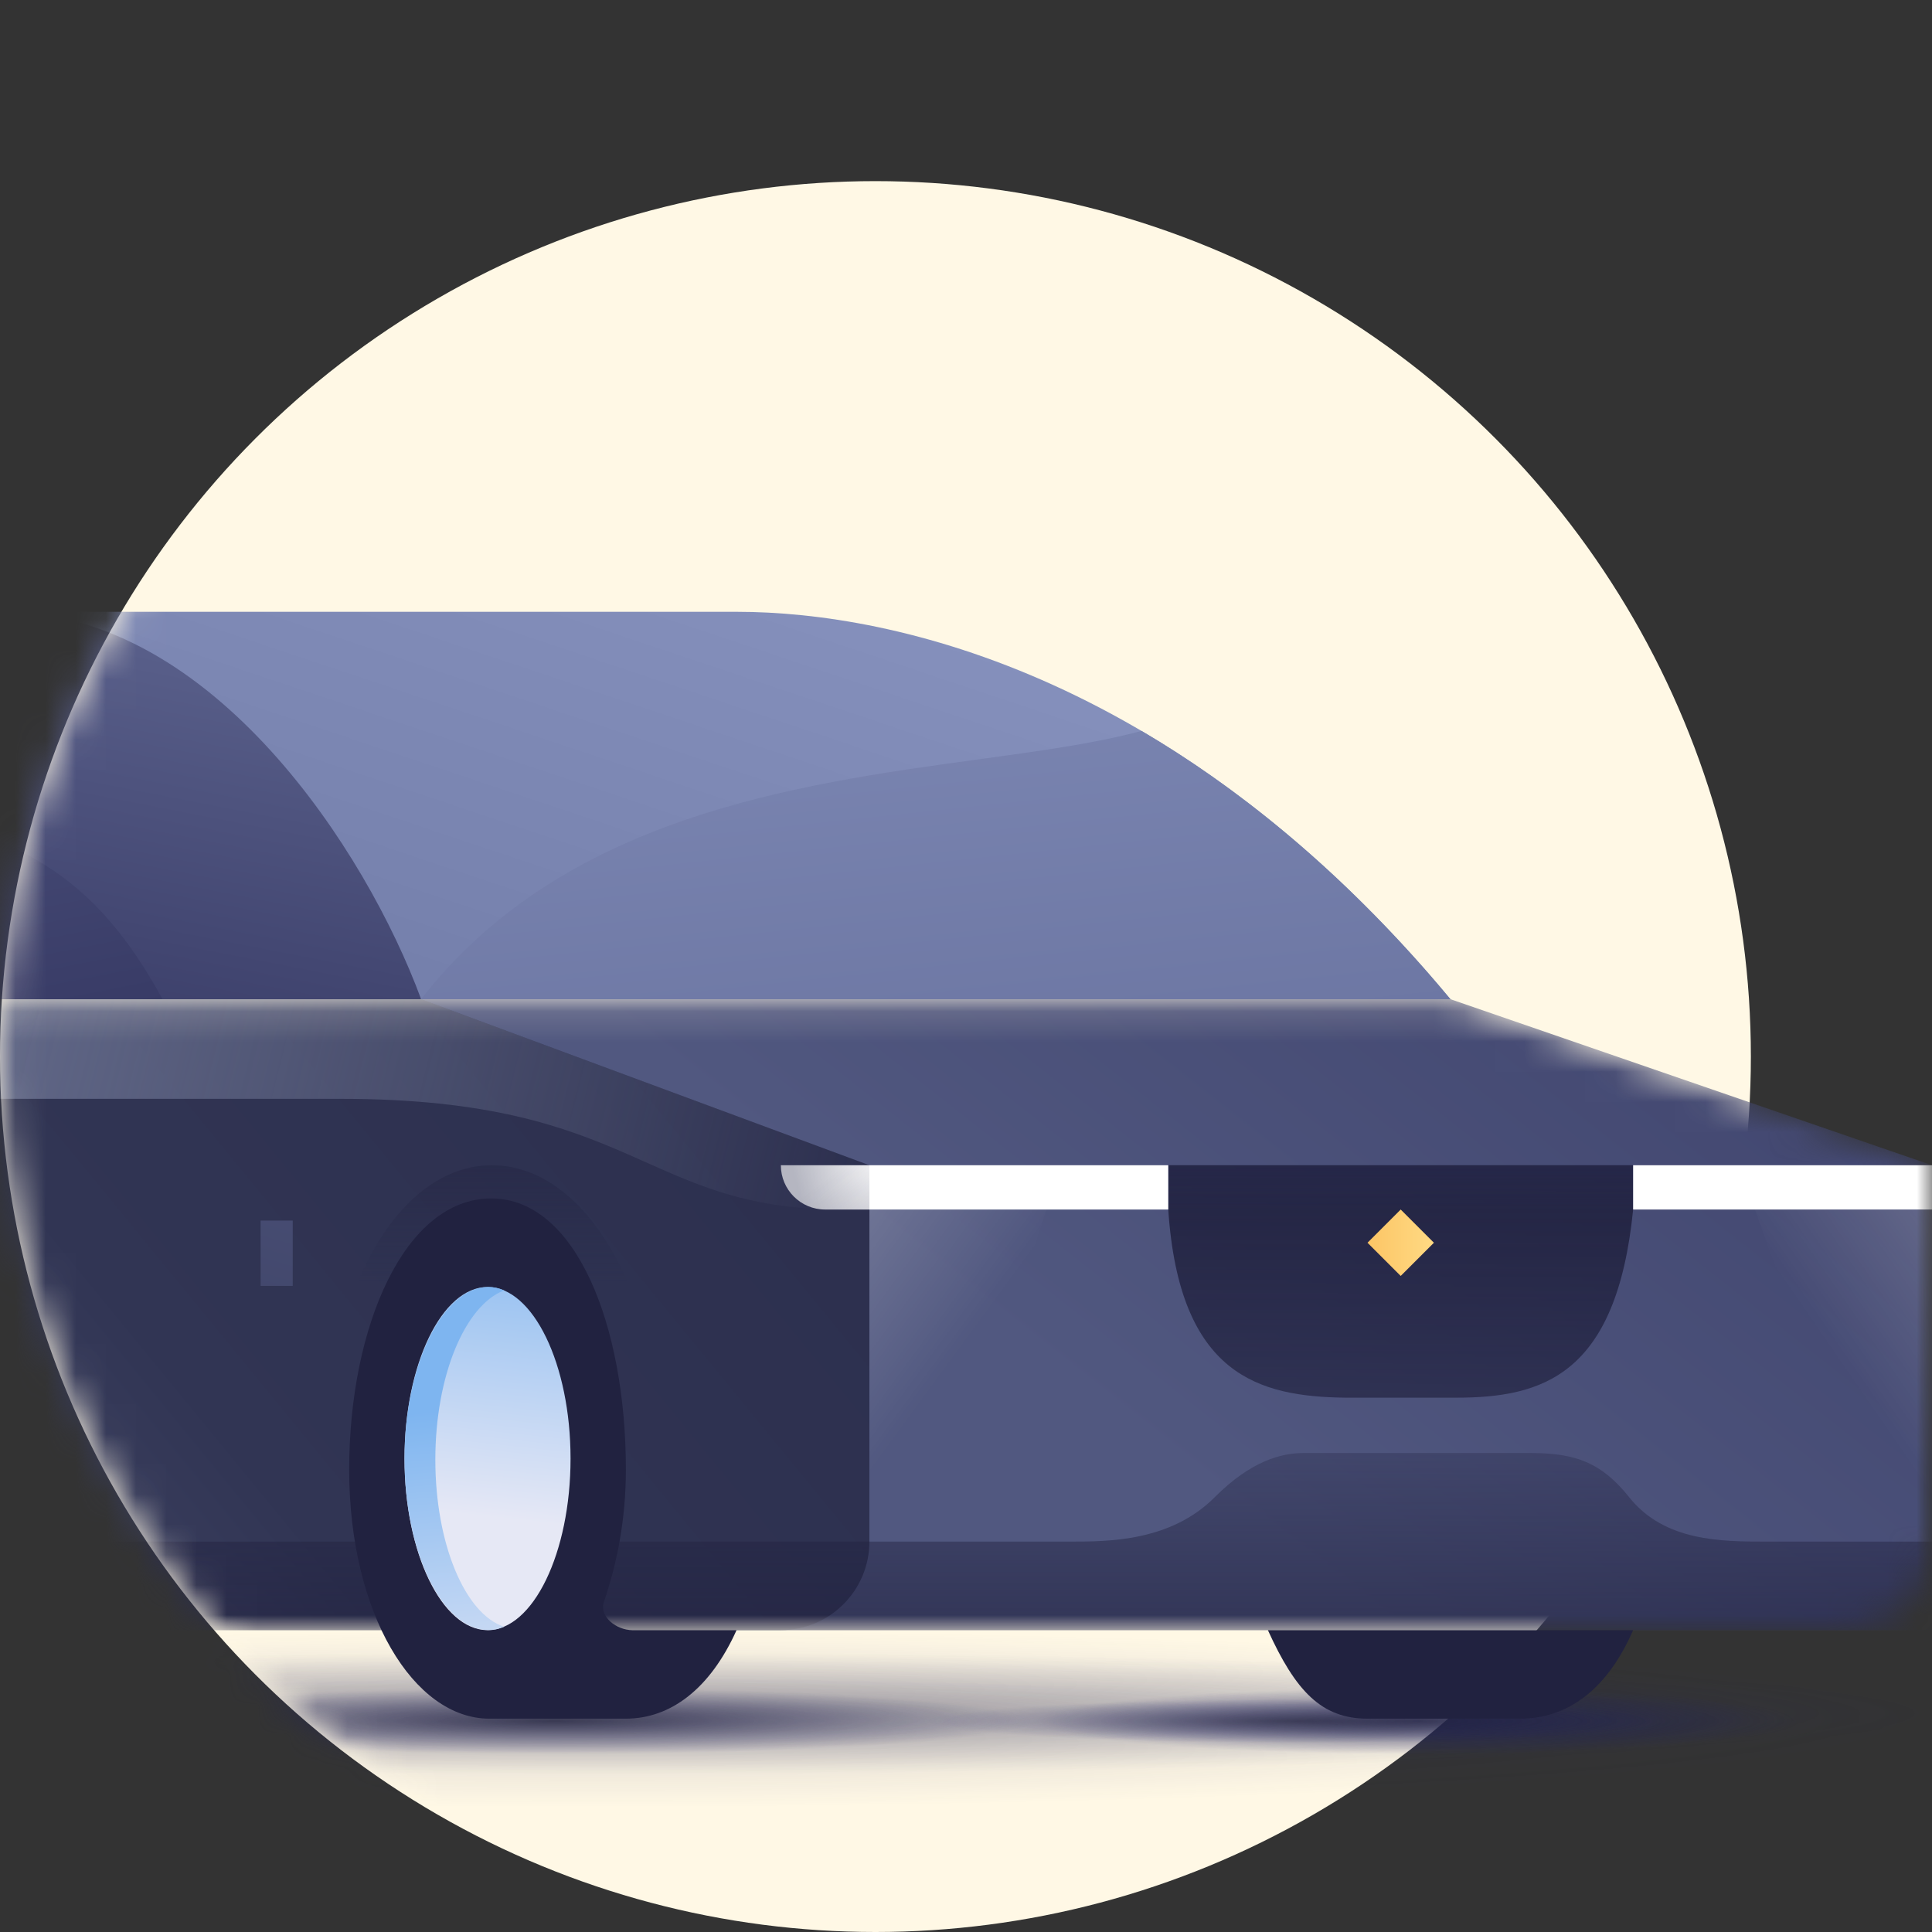 <svg xmlns="http://www.w3.org/2000/svg" viewBox="0 0 64 64" fill="none"><rect x="0" y="0" width="64" height="64" fill="#333333" stroke="none"/><circle cx="29" cy="35" r="29" fill="#FFF8E5"/><mask id="mask0" mask-type="alpha" maskUnits="userSpaceOnUse" x="0" y="0" width="64" height="64"><path fill-rule="evenodd" clip-rule="evenodd" d="M0 0H30H64V15V64H30V63.983C29.668 63.994 29.335 64 29 64C12.984 64 0 51.016 0 35C0 27.246 3.043 20.203 8 15H0V0Z" fill="#C4C4C4"/></mask><g mask="url(#mask0)"><path opacity="0.75" d="M20 59.867C44.3 59.867 64 58.553 64 56.933C64 55.313 44.3 54 20 54C-4.301 54 -24 55.313 -24 56.933C-24 58.553 -4.301 59.867 20 59.867Z" fill="url(#paint0_radial)"/><path opacity="0.75" d="M20 58.767C44.3 58.767 64 57.864 64 56.75C64 55.636 44.3 54.733 20 54.733C-4.301 54.733 -24 55.636 -24 56.75C-24 57.864 -4.301 58.767 20 58.767Z" fill="url(#paint1_radial)"/><path opacity="0.8" d="M46.95 58.107C53.936 58.107 59.6 57.614 59.6 57.007C59.6 56.399 53.936 55.907 46.95 55.907C39.964 55.907 34.3 56.399 34.3 57.007C34.3 57.614 39.964 58.107 46.95 58.107Z" fill="url(#paint2_radial)"/><path opacity="0.8" d="M-10.25 58.4C-2.656 58.4 3.5 57.743 3.5 56.933C3.5 56.123 -2.656 55.467 -10.25 55.467C-17.844 55.467 -24 56.123 -24 56.933C-24 57.743 -17.844 58.4 -10.25 58.4Z" fill="url(#paint3_radial)"/><path opacity="0.8" d="M18.35 58.107C27.058 58.107 34.117 57.614 34.117 57.007C34.117 56.399 27.058 55.907 18.35 55.907C9.642 55.907 2.583 56.399 2.583 57.007C2.583 57.614 9.642 58.107 18.35 58.107Z" fill="url(#paint4_radial)"/><path opacity="0.64" d="M42.99 57.74C49.774 57.74 55.273 57.412 55.273 57.007C55.273 56.602 49.774 56.273 42.99 56.273C36.206 56.273 30.706 56.602 30.706 57.007C30.706 57.412 36.206 57.74 42.99 57.74Z" fill="url(#paint5_radial)"/><path opacity="0.64" d="M-9.26 57.74C-2.476 57.74 3.023 57.412 3.023 57.007C3.023 56.602 -2.476 56.273 -9.26 56.273C-16.044 56.273 -21.544 56.602 -21.544 57.007C-21.544 57.412 -16.044 57.74 -9.26 57.74Z" fill="url(#paint6_radial)"/><path d="M48.05 33.1C39.172 22.452 29.699 20.267 24.409 20.267H0.2L13.95 33.1H48.05Z" fill="url(#paint7_linear)"/><path d="M13.95 33.1C18.624 27.078 26.297 25.988 32.374 25.16C34.42 24.881 36.291 24.625 37.814 24.212C40.904 26.027 44.153 28.616 47.342 32.27C47.575 32.54 47.81 32.817 48.046 33.1L13.95 33.1Z" fill="url(#paint8_linear)"/><path d="M0.238 20.273C0.279 20.273 0.198 20.273 0.238 20.273C-4.388 20.223 -11.389 20.273 -18.133 29.434V33.1H13.95C12.127 28.152 7.036 20.346 0.238 20.273Z" fill="url(#paint9_linear)"/><path d="M5.384 33.1C3.141 28.98 0.86 28.146 -1.927 27.127C-4.224 26.287 -6.865 25.321 -10.111 22.288C-10.147 22.294 -10.184 22.3 -10.22 22.306C-12.788 23.638 -15.477 25.829 -18.127 29.425C-18.131 29.434 -18.133 29.438 -18.133 29.438V33.1H5.384Z" fill="url(#paint10_linear)"/><mask id="mask1" mask-type="alpha" maskUnits="userSpaceOnUse" x="-24" y="29" width="88" height="25"><path fill-rule="evenodd" clip-rule="evenodd" d="M25.867 54H61.067C62.687 54 64 52.687 64 51.067V38.6L48.05 33.1L13.95 33.1H-8.05C-10.083 33.1 -10.297 32.884 -11.709 31.46C-11.825 31.343 -11.949 31.218 -12.083 31.083C-13.55 29.617 -13.733 29.433 -18.133 29.433C-20.883 32.183 -24 33.1 -24 33.1V46.149C-24 47.766 -23.336 49.315 -22.131 50.394C-20.396 51.948 -17.992 54 -17.4 54H13.95H25.867Z" fill="url(#paint11_linear)"/></mask><g mask="url(#mask1)"><path d="M64 54V38.6L48.05 33.1H13.95V54H64Z" fill="url(#paint12_linear)"/><path d="M28.8 38.6L13.95 33.1H-18.133V29.433C-19.218 30.533 -21.288 32.183 -24 33.1V47.746C-24 50.094 -22.606 52.233 -20.414 53.075C-19.125 53.57 -17.89 54 -17.49 54H25.867C27.487 54 28.8 52.687 28.8 51.067V38.6Z" fill="url(#paint13_linear)"/><path opacity="0.64" fill-rule="evenodd" clip-rule="evenodd" d="M53.971 49.6C55.139 51.067 57.039 51.067 58.5 51.067H64V54H-24V51.067H35.473C36.701 51.067 38.775 51.067 40.236 49.6C41.45 48.382 42.457 48.133 43.188 48.133H50.698C52.188 48.133 53.051 48.446 53.971 49.6Z" fill="url(#paint14_linear)"/><path d="M28.8 38.6L13.95 33.1H-5.3V29.433H-24C-24 29.433 -24 32.917 -24 33.1C-22.35 36.338 -16.85 36.4 -5.3 36.4H11.282C21.1 36.4 21.283 40.067 27.883 40.067H28.8V38.6Z" fill="url(#paint15_linear)"/><path d="M9.697 40.433H8.633V42.597H9.697V40.433Z" fill="url(#paint16_linear)"/></g><path opacity="0.96" d="M38.7 40.067L38.7 38.6H54.1V40.067C53.55 45.567 51.091 46.3 48.233 46.3H44.567C41.709 46.263 39.067 45.567 38.7 40.067Z" fill="url(#paint17_linear)"/><path d="M46.4 42.267L45.3 41.167L46.4 40.067L47.5 41.167L46.4 42.267Z" fill="url(#paint18_linear)"/><path d="M35.767 38.6H57.033L54.1 40.067H38.7L35.767 38.6Z" fill="url(#paint19_linear)"/><path d="M64 38.6H54.1V40.067H64V38.6Z" fill="white"/><path d="M38.7 40.067H28.8C28.8 40.067 28.8 39.407 28.8 38.6H38.7V40.067Z" fill="white"/><path d="M28.8 40.067H27.333C26.523 40.067 25.867 39.41 25.867 38.6V38.6H28.8V40.067Z" fill="url(#paint20_radial)"/><rect x="25.867" y="38.6" width="2.933" height="1.467" fill="url(#paint21_linear)"/><path opacity="0.24" d="M34.667 40.067L31.037 51.067H28.8V40.067H34.667Z" fill="url(#paint22_linear)"/><path opacity="0.24" d="M58.133 40.067L62.093 51.067H64V40.067H58.133Z" fill="url(#paint23_linear)"/><path opacity="0.64" d="M21.833 51.066C21.833 50.333 21.833 48.655 21.833 47.963C21.833 42.789 19.376 38.6 16.294 38.6C13.213 38.6 10.833 42.789 10.833 47.963C10.833 48.655 10.833 50.333 10.833 51.066" fill="url(#paint24_linear)"/><path d="M20.943 54C20.429 54 19.853 53.564 20 53.083C20.441 51.789 20.733 50.333 20.733 48.683C20.733 43.913 19.083 39.7 16.273 39.7C13.4 39.7 11.567 43.95 11.567 48.683C11.567 53.454 13.704 56.933 16.21 56.933H20.733C22.204 56.933 23.517 55.96 24.4 54H20.943Z" fill="#212240"/><path d="M42 54C42.917 56.017 43.774 56.933 45.3 56.933H50.354C51.9 56.933 53.225 56.007 54.1 54H42Z" fill="#212240"/><path d="M13.4 48.317C13.4 51.441 14.641 54 16.15 54C17.659 54 18.9 51.441 18.9 48.317C18.9 45.193 17.659 42.633 16.15 42.633C14.641 42.633 13.4 45.193 13.4 48.317Z" fill="url(#paint25_linear)"/><path d="M14.421 48.354C14.421 45.569 15.407 43.236 16.7 42.746C16.53 42.671 16.36 42.633 16.19 42.633C14.683 42.633 13.4 45.193 13.4 48.317C13.4 51.441 14.659 54 16.19 54C16.36 54 16.53 53.962 16.7 53.887C15.407 53.473 14.421 51.139 14.421 48.354Z" fill="url(#paint26_linear)"/></g><defs><radialGradient id="paint0_radial" cx="0" cy="0" r="1" gradientUnits="userSpaceOnUse" gradientTransform="translate(19.996 56.94) rotate(90) scale(2.933 44)"><stop stop-color="#212240" stop-opacity="0.23"/><stop offset="1" stop-color="#23266A" stop-opacity="0"/></radialGradient><radialGradient id="paint1_radial" cx="0" cy="0" r="1" gradientUnits="userSpaceOnUse" gradientTransform="translate(19.996 56.756) rotate(90) scale(2.017 44)"><stop stop-color="#212240" stop-opacity="0.51"/><stop offset="1" stop-color="#23266A" stop-opacity="0"/></radialGradient><radialGradient id="paint2_radial" cx="0" cy="0" r="1" gradientUnits="userSpaceOnUse" gradientTransform="translate(46.952 57.014) rotate(90) scale(1.1 12.65)"><stop stop-color="#212240"/><stop offset="1" stop-color="#23266A" stop-opacity="0"/></radialGradient><radialGradient id="paint3_radial" cx="0" cy="0" r="1" gradientUnits="userSpaceOnUse" gradientTransform="translate(-10.251 56.941) rotate(90) scale(1.467 13.75)"><stop stop-color="#212240"/><stop offset="1" stop-color="#23266A" stop-opacity="0"/></radialGradient><radialGradient id="paint4_radial" cx="0" cy="0" r="1" gradientUnits="userSpaceOnUse" gradientTransform="translate(18.348 57.013) rotate(90) scale(1.1 15.766)"><stop stop-color="#212240"/><stop offset="1" stop-color="#23266A" stop-opacity="0"/></radialGradient><radialGradient id="paint5_radial" cx="0" cy="0" r="1" gradientUnits="userSpaceOnUse" gradientTransform="translate(42.987 57.014) rotate(90) scale(0.733 12.266)"><stop stop-color="#212240"/><stop offset="1" stop-color="#23266A" stop-opacity="0"/></radialGradient><radialGradient id="paint6_radial" cx="0" cy="0" r="1" gradientUnits="userSpaceOnUse" gradientTransform="translate(-9.265 57.014) rotate(90) scale(0.733 12.266)"><stop stop-color="#212240"/><stop offset="1" stop-color="#23266A" stop-opacity="0"/></radialGradient><linearGradient id="paint7_linear" x1="24.995" y1="18.8" x2="19.837" y2="34.182" gradientUnits="userSpaceOnUse"><stop stop-color="#8590BC"/><stop offset="0.999" stop-color="#7580AC"/></linearGradient><linearGradient id="paint8_linear" x1="27.778" y1="0.897" x2="34.928" y2="68.127" gradientUnits="userSpaceOnUse"><stop offset="0.001" stop-color="#939FCA"/><stop offset="1" stop-color="#48507E"/></linearGradient><linearGradient id="paint9_linear" x1="4.701" y1="-4.573" x2="-3.633" y2="38.207" gradientUnits="userSpaceOnUse"><stop offset="0.001" stop-color="#939FCA"/><stop offset="0.997" stop-color="#2F315C"/></linearGradient><linearGradient id="paint10_linear" x1="-14.995" y1="-15.289" x2="-4.051" y2="40.493" gradientUnits="userSpaceOnUse"><stop offset="0.001" stop-color="#939FCA"/><stop offset="0.997" stop-color="#2F315C"/></linearGradient><linearGradient id="paint11_linear" x1="-24" y1="51.25" x2="27.883" y2="38.967" gradientUnits="userSpaceOnUse"><stop stop-color="#595E7E"/><stop offset="0.623" stop-color="#313554"/><stop offset="1" stop-color="#2C2F4E"/></linearGradient><linearGradient id="paint12_linear" x1="79.58" y1="10.967" x2="45.653" y2="54.041" gradientUnits="userSpaceOnUse"><stop stop-color="#2F315C"/><stop offset="1" stop-color="#515880"/></linearGradient><linearGradient id="paint13_linear" x1="-11.704" y1="65.917" x2="27.244" y2="33.995" gradientUnits="userSpaceOnUse"><stop stop-color="#595E7E"/><stop offset="0.526" stop-color="#313554"/><stop offset="1" stop-color="#2C2F4E"/></linearGradient><linearGradient id="paint14_linear" x1="20" y1="54" x2="20" y2="42.965" gradientUnits="userSpaceOnUse"><stop stop-color="#212240"/><stop offset="1" stop-color="#212240" stop-opacity="0"/></linearGradient><linearGradient id="paint15_linear" x1="-96.066" y1="13.908" x2="26.947" y2="44.457" gradientUnits="userSpaceOnUse"><stop offset="0" stop-color="#747C99" stop-opacity="0.42"/><stop offset="0.554" stop-color="#9FA8D0"/><stop offset="0.706" stop-color="#6D7495"/><stop offset="1" stop-color="#747C99" stop-opacity="0"/></linearGradient><linearGradient id="paint16_linear" x1="11.838" y1="32.056" x2="1.571" y2="68.234" gradientUnits="userSpaceOnUse"><stop stop-color="#515880"/><stop offset="1" stop-color="#212240"/></linearGradient><linearGradient id="paint17_linear" x1="46.578" y1="65.733" x2="46.613" y2="38.6" gradientUnits="userSpaceOnUse"><stop stop-color="#212240" stop-opacity="0"/><stop offset="1" stop-color="#212240"/></linearGradient><linearGradient id="paint18_linear" x1="45.306" y1="41.184" x2="47.506" y2="41.184" gradientUnits="userSpaceOnUse"><stop offset="0" stop-color="#FCC565"/><stop offset="1" stop-color="#FFDA84"/></linearGradient><linearGradient id="paint19_linear" x1="46.394" y1="40.433" x2="46.399" y2="32.55" gradientUnits="userSpaceOnUse"><stop stop-color="#2F315C" stop-opacity="0"/><stop offset="1" stop-color="#2F315C"/></linearGradient><radialGradient id="paint20_radial" cx="0" cy="0" r="1" gradientUnits="userSpaceOnUse" gradientTransform="translate(28.983 38.6) rotate(164.055) scale(2.669 5.339)"><stop stop-color="white" stop-opacity="0.96"/><stop offset="1" stop-color="white" stop-opacity="0.64"/></radialGradient><linearGradient id="paint21_linear" x1="28.983" y1="40.25" x2="27.833" y2="38.693" gradientUnits="userSpaceOnUse"><stop stop-color="#212240" stop-opacity="0.08"/><stop offset="1" stop-color="#212240" stop-opacity="0"/></linearGradient><linearGradient id="paint22_linear" x1="25.317" y1="40.983" x2="31.319" y2="45.381" gradientUnits="userSpaceOnUse"><stop stop-color="white"/><stop offset="1" stop-color="white" stop-opacity="0"/></linearGradient><linearGradient id="paint23_linear" x1="67.667" y1="41.369" x2="61.346" y2="45.73" gradientUnits="userSpaceOnUse"><stop stop-color="white"/><stop offset="1" stop-color="white" stop-opacity="0"/></linearGradient><linearGradient id="paint24_linear" x1="16.337" y1="36.41" x2="16.337" y2="57.241" gradientUnits="userSpaceOnUse"><stop offset="0" stop-color="#212240"/><stop offset="0.294" stop-color="#212240" stop-opacity="0"/></linearGradient><linearGradient id="paint25_linear" x1="15.988" y1="50.242" x2="17.147" y2="39.541" gradientUnits="userSpaceOnUse"><stop offset="0" stop-color="#E6E8F5"/><stop offset="1" stop-color="#7EB5F0"/></linearGradient><linearGradient id="paint26_linear" x1="15.799" y1="57.426" x2="14.967" y2="46.711" gradientUnits="userSpaceOnUse"><stop offset="0" stop-color="#E6E8F5"/><stop offset="1" stop-color="#7EB5F0"/></linearGradient></defs></svg>